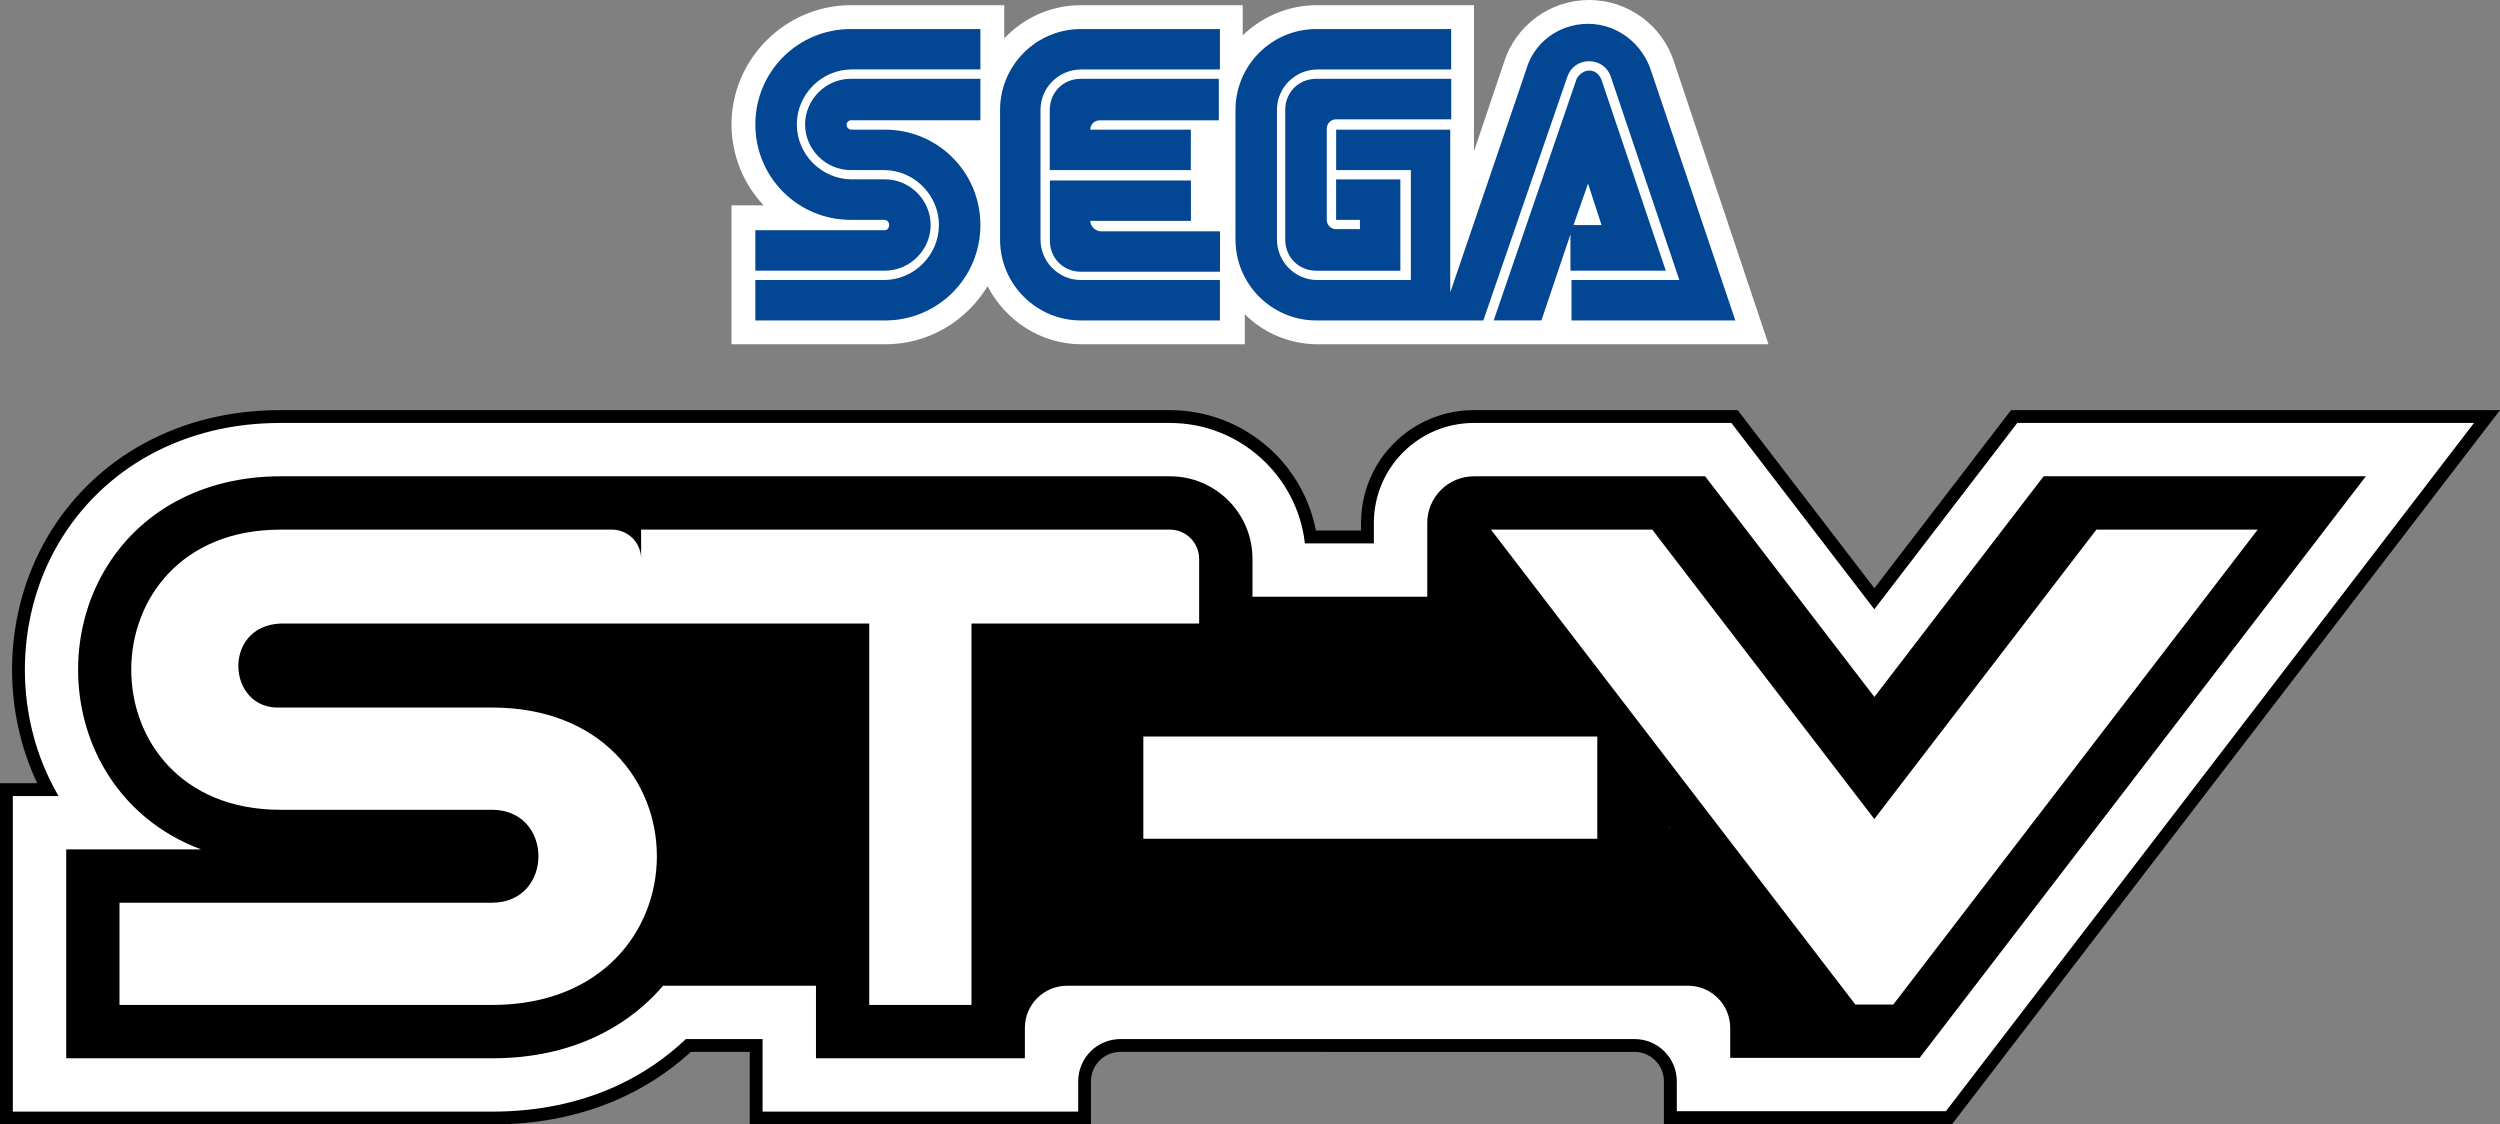 <?xml version="1.0" encoding="utf-8"?>
<!-- Generator: Adobe Illustrator 25.4.1, SVG Export Plug-In . SVG Version: 6.00 Build 0)  -->
<svg version="1.1" id="Layer_1" xmlns="http://www.w3.org/2000/svg" xmlns:xlink="http://www.w3.org/1999/xlink" x="0px" y="0px"
	 viewBox="0 0 3839 1726.7" style="enable-background:new 0 0 3839 1726.7;" xml:space="preserve">
<rect x="0" y="0" width="3839" height="1726.7" fill="#808080" stroke="none"/>
<style type="text/css">
	.st0{fill:#FFFFFF;}
	.st1{fill:#034693;}
</style>
<g>
	<g>
		<g>
			<g>
				<path class="st0" d="M1161.1,1716.9v-111.4H1057c-55.3,51.5-151.8,111.4-301.5,111.4H9.8v-504.3h63.3
					C11.1,1095,13.4,947.1,80,831.8c34.8-60.3,85.7-109.7,147-142.8c60.6-32.7,129-49.3,203.4-49.3h554h812
					c53.9,0,105.7,19.9,145.9,56c37.7,33.9,62.3,79.3,70,128.9h87.4v-21.4c0-90.1,73.3-163.4,163.5-163.4h400.3l214.7,279.8
					l214.7-280H3819l-826.1,1076.6H2565v-55.8c0-30.3-24.7-55-55-55h-789.6c-30.3,0-55,24.7-55,55v56.4L1161.1,1716.9L1161.1,1716.9
					z"/>
				<g>
					<path d="M3088.1,629.8l-209.8,273.5l-209.9-273.5h-405.1c-23.4,0-46.1,4.6-67.5,13.6c-20.6,8.7-39.2,21.2-55.1,37.1
						c-15.9,15.9-28.4,34.4-37.1,55.1c-9,21.4-13.6,44.1-13.6,67.5v11.6h-69.3c-9.4-48.5-34.4-92.9-71.6-126.4
						c-42.1-37.7-96.2-58.5-152.6-58.5h-812h-554c-76,0-146,17-208.1,50.4c-63,34-115.2,84.7-150.9,146.6
						C6,940.4,1.2,1084.7,57.2,1202.7H19.7H0v19.7V1707v19.7h19.7h735.9c69.3,0,133.5-12.6,191-37.5c42.3-18.3,80.7-43.2,114.3-73.9
						h90.4v91.7v19.7h19.7h484.6h19.7V1707v-46.6c0-24.9,20.2-45.1,45.1-45.1H2510c24.9,0,45.1,20.2,45.1,45.1v46v19.7h19.7H2988
						h9.7l5.9-7.7L3839,629.8H3088.1z M2988.1,1706.4h-413.2v-46c0-35.8-29-64.8-64.8-64.8h-789.6c-35.8,0-64.8,29-64.8,64.8v46.6
						H1171v-111.4h-117.8c-55.5,52.8-150.4,111.4-297.6,111.4H19.7v-484.6h70.2c-0.4-0.7-0.9-1.5-1.3-2.3
						c-67.2-116.5-67.2-267,0-383.5c33.9-58.7,83.4-106.8,143.2-139c59.1-31.9,126-48.1,198.7-48.1h554h812
						c107,0,195.5,81,207.3,184.9h105.9v-31.3c0-84.8,68.8-153.6,153.6-153.6h395.4l219.5,286.1l219.5-286.1h701.4L2988.1,1706.4z"
						/>
				</g>
			</g>
			<path d="M3138.2,731.4l-259.9,338.8l-259.9-338.8h-355c-39.6,0-71.7,32.1-71.7,71.7v113.2h-268.4v-58.2
				c0-70-56.7-126.7-126.7-126.7h-812h-554c-118.6,0-217.3,53.3-271,146.2c-52.9,91.6-52.9,210,0,301.6
				c33.8,58.6,85.7,101.5,149.1,125.1h-207v320.8h654c127.1,0,205.2-52.1,248.2-95.8c5-5.1,9.8-10.3,14.3-15.6H1253v111.4h320.8
				v-46.6c0-35.8,29-64.8,64.8-64.8h953.5c35.8,0,64.8,29,64.8,64.8v46h290.9L3633,731.4H3138.2z M2563.4,1270.8v-1.3l0.9,1.3
				H2563.4z"/>
			<rect x="1755.7" y="1131" class="st0" width="697.1" height="157"/>
			<path class="st0" d="M1796.5,813.3h-812v44.8c0-24.7-20-44.8-44.8-44.8H430.5c-305.3,0-305.3,430.2,0,430.2l0,0h325
				c95.1,0,95.1,142.7,0,142.7h-572v157h572c337.6,0,337.6-456.7,0-456.7h-325l0,0c-81.7,4.1-90.2-124.9,0-129l0,0h554h350.3v585.7
				h157V957.5h349.6v-99.4C1841.3,833.4,1821.3,813.3,1796.5,813.3z"/>
			<polygon class="st0" points="3219.2,813.3 2878.2,1257.7 2537.2,813.3 2289.5,813.3 2849.1,1542.6 2907.3,1542.6 3466.9,813.3 
							"/>
		</g>
	</g>
	<g>
		<g>
			<g>
				<path class="st0" d="M2570.8,95.5C2553.3,39.8,2500.7,0,2440.2,0s-113.1,39.8-130.6,95.5l-46.2,136.9V8h-242
					c-43,0-82.8,17.5-113.1,46.2V8h-248.4c-46.2,0-87.6,19.1-117.8,51V8h-235.7c-100.3,0-183.1,82.8-183.1,183.1
					c0,47.8,19.1,92.4,49.4,124.2h-49.4v213.4H1359c66.9,0,124.2-35,157.6-89.2c27.1,52.5,81.2,89.2,144.9,89.2h250v-46.2
					c28.7,28.7,68.5,46.2,113.1,46.2h691.1L2570.8,95.5z"/>
				<g>
					<g>
						<path class="st1" d="M1359,353.5h-199.1v62.1H1359c38.2,0,70.1-31.8,70.1-70.1s-31.8-70.1-70.1-70.1h-51
							c-46.2,0-84.4-38.2-84.4-84.4s38.2-84.4,84.4-84.4h197.5v-62h-199.1c-81.2,0-146.5,65.3-146.5,146.5s65.3,146.5,146.5,146.5
							h51c4.8,0,8,3.2,8,8C1365.3,350.3,1362.2,353.5,1359,353.5z"/>
						<path class="st1" d="M1306.4,184.7h199.1V121h-199.1c-38.2,0-70.1,31.8-70.1,70.1s31.8,70.1,70.1,70.1h51
							c46.2,0,84.4,38.2,84.4,84.4s-38.2,84.4-84.4,84.4h-197.5v62.1H1359c81.2,0,146.5-65.3,146.5-146.5s-65.3-146.5-146.5-146.5
							h-51c-4.8,0-8-3.2-8-8C1300.1,187.9,1303.2,184.7,1306.4,184.7z"/>
					</g>
					<g>
						<path class="st1" d="M2021.4,121c-27.1,0-47.8,20.7-47.8,47.8v199.1c0,27.1,20.7,47.8,47.8,47.8h129V275.5h-98.7v62.1h36.6
							v14.3h-36.6c-8,0-14.3-6.4-14.3-14.3V197.5c0-8,6.4-14.3,14.3-14.3h176.8V121H2021.4z"/>
						<path class="st1" d="M2413.1,415.6H2558l-98.7-293c-3.2-8-9.6-14.3-19.1-14.3c-8,0-15.9,6.4-19.1,12.7l-127.4,371h73.3
							l44.6-132.2v55.7h1.5V415.6z M2438.6,281.9l20.7,63.7h-43L2438.6,281.9z"/>
						<path class="st1" d="M2535.8,109.9c-12.7-41.4-51-73.3-97.1-73.3c-46.2,0-84.4,30.3-95.5,71.7L2227,449.1v-250h-175.2v62.1
							h114.7V430H2023c-35,0-62.1-28.7-62.1-62.1V168.8c0-35,28.7-62.1,62.1-62.1h205.4V44.6h-207c-68.5,0-124.2,55.7-124.2,124.2
							v199.1c0,68.5,55.7,124.2,124.2,124.2h256.4l129-374.2c4.8-14.3,17.5-23.9,33.4-23.9s28.7,9.6,33.4,23.9L2578.8,430h-165.6
							v62.1h251.6l0,0L2535.8,109.9z"/>
					</g>
					<g>
						<path class="st1" d="M1659.9,430c-35,0-62.1-28.7-62.1-62.1V168.8c0-35,28.7-62.1,62.1-62.1h213.4V44.6h-213.4
							c-68.5,0-124.2,55.7-124.2,124.2v199.1c0,68.5,55.7,124.2,124.2,124.2h213.4V430H1659.9z"/>
						<path class="st1" d="M1674.3,339.2h154.5v-62.1h-216.6v92.4c0,27.1,20.7,47.8,47.8,47.8h213.4v-62.1h-184.7
							C1680.6,353.5,1674.3,347.1,1674.3,339.2z"/>
						<path class="st1" d="M1828.7,199.1h-154.5c0-8,6.4-14.3,14.3-14.3h183.1V121h-211.8c-27.1,0-47.8,20.7-47.8,47.8v92.4h216.6
							C1828.7,261.2,1828.7,199.1,1828.7,199.1z"/>
					</g>
				</g>
			</g>
		</g>
	</g>
</g>
</svg>
